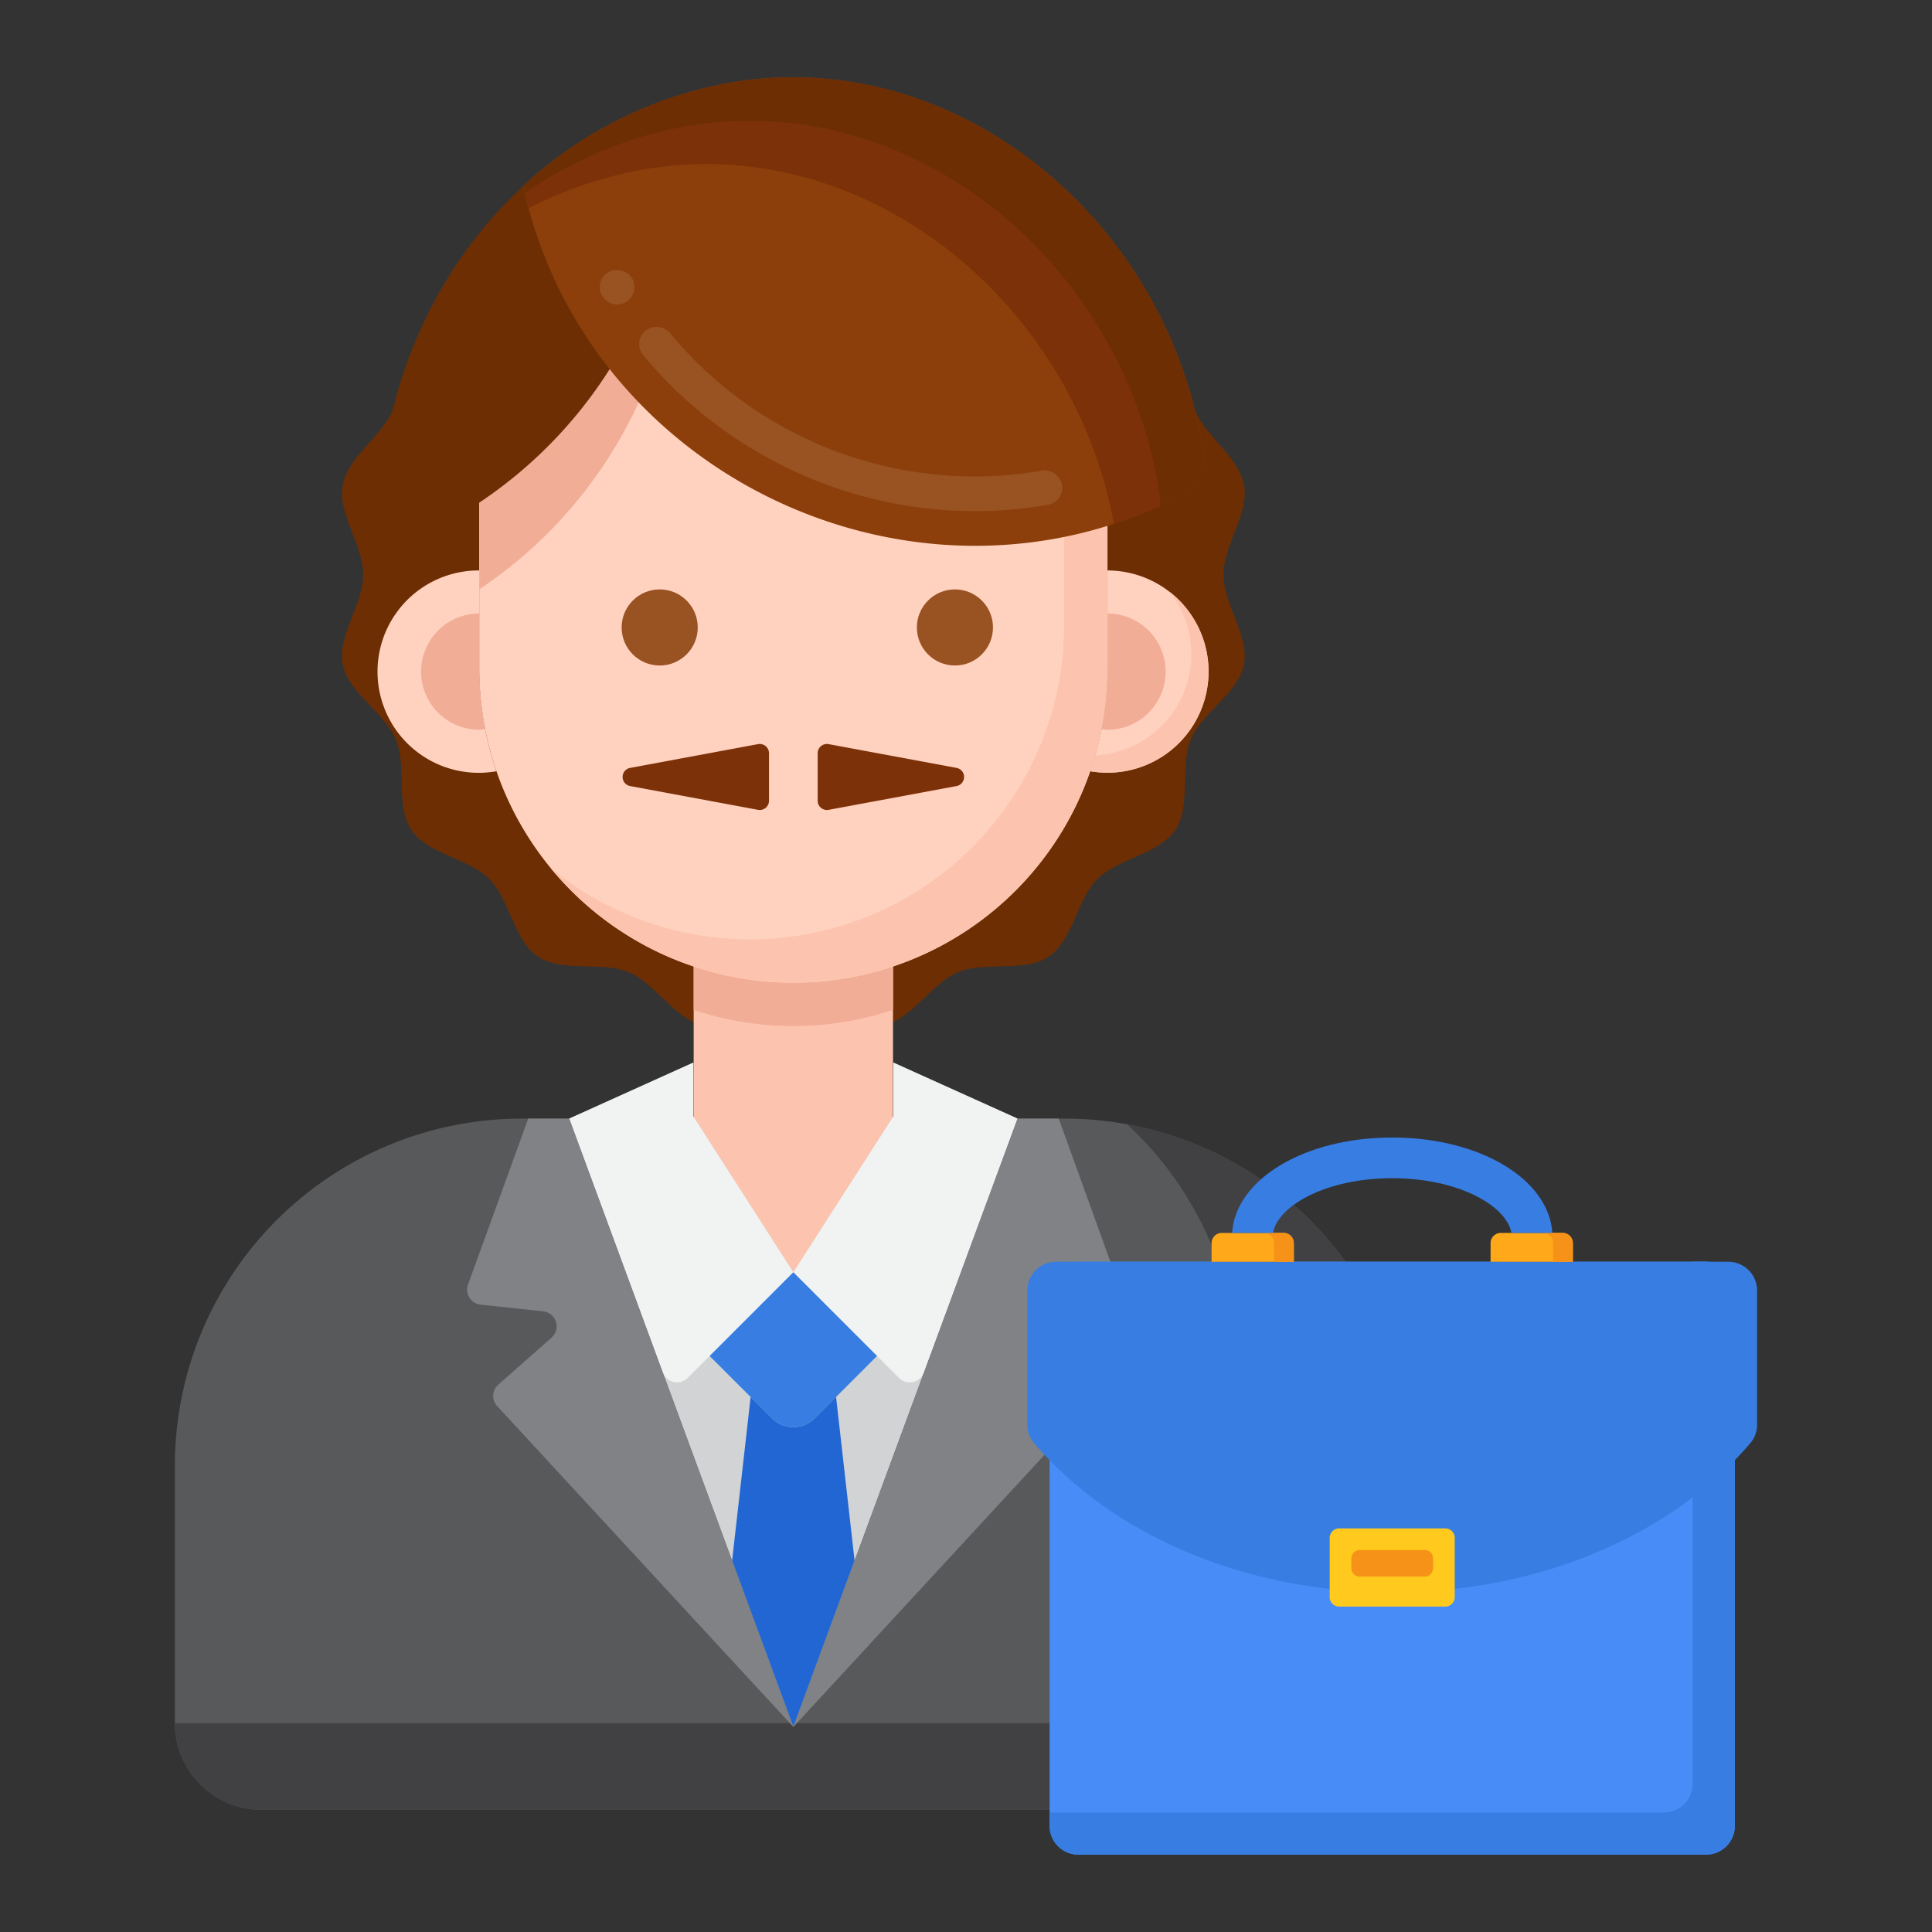 <svg xmlns="http://www.w3.org/2000/svg" width="512" height="512" viewBox="0 0 512 512">
  <rect x="0" y="0" width="512" height="512" fill="#333333" stroke="none"/>
  <g id="Group_1668" data-name="Group 1668" transform="translate(-414 2442)">
    <rect id="Rectangle_369" data-name="Rectangle 369" width="512" height="512" transform="translate(414 -2442)" fill="none"/>
    <path id="Path_6919" data-name="Path 6919" d="M89.408,66.479c-2.924,7.051-11.733,12.213-13.25,19.878-1.471,7.44,5.433,15.882,5.433,23.751s-6.9,16.314-5.433,23.751c1.517,7.665,11.156,12.827,14.08,19.878,2.976,7.175-.161,17.633,4.109,24.011,4.3,6.426,15.181,7.511,20.628,12.96s6.532,16.325,12.96,20.628c6.378,4.27,16.835,1.133,24.011,4.109,7.051,2.923,12.213,12.563,19.878,14.08,7.44,1.471,15.882-5.433,23.751-5.433s16.314,6.9,23.751,5.433c7.665-1.517,12.827-11.156,19.878-14.08,7.175-2.976,17.633.161,24.011-4.109,6.426-4.3,7.511-15.181,12.96-20.628s16.325-6.532,20.628-12.96c4.27-6.378,1.133-16.835,4.109-24.011,2.923-7.051,12.563-12.213,14.08-19.878,1.471-7.44-5.433-15.882-5.433-23.751s6.9-16.314,5.433-23.751c-1.517-7.665-10.1-12.827-13.025-19.878Z" transform="translate(428.668 -2399.808)" fill="#6d2e03"/>
    <path id="Path_6920" data-name="Path 6920" d="M384.479,240.114v68.261A22.977,22.977,0,0,1,361.5,331.358H79.673A22.977,22.977,0,0,1,56.69,308.374V240.114a91.938,91.938,0,0,1,91.934-91.934H292.545A91.938,91.938,0,0,1,384.479,240.114Z" transform="translate(403.659 -2293.733)" fill="#58595b"/>
    <path id="Path_6921" data-name="Path 6921" d="M309.008,148.823a91.685,91.685,0,0,1,29.5,67.477v68.261a22.983,22.983,0,0,1-22.983,22.983H56.692a22.983,22.983,0,0,0,22.983,22.983H361.488a22.983,22.983,0,0,0,22.983-22.983V239.283A91.962,91.962,0,0,0,309.008,148.823Z" transform="translate(403.662 -2292.898)" fill="#414042"/>
    <path id="Path_6922" data-name="Path 6922" d="M116.508,126.744v65.372a26.414,26.414,0,1,0,52.827,0V126.746H116.508Z" transform="translate(481.323 -2321.564)" fill="#fcc4ae"/>
    <path id="Path_6923" data-name="Path 6923" d="M116.508,147.185a83.209,83.209,0,0,0,52.827,0V126.744H116.508Z" transform="translate(481.323 -2321.564)" fill="#f2ad97"/>
    <path id="Path_6924" data-name="Path 6924" d="M175.025,250.97a83.243,83.243,0,0,1-83.244-83.243V124.514a83.244,83.244,0,1,1,166.487,0v43.211a83.245,83.245,0,0,1-83.244,83.246Z" transform="translate(449.219 -2432.538)" fill="#ffd2c0"/>
    <path id="Path_6925" data-name="Path 6925" d="M91.78,121.326v22.216a119.055,119.055,0,0,0,53.062-99.109l0-.708A83.277,83.277,0,0,0,91.78,121.326Z" transform="translate(449.218 -2429.351)" fill="#f2ad97"/>
    <path id="Path_6926" data-name="Path 6926" d="M217.172,49.5a82.906,82.906,0,0,1,18.918,52.834v43.211a83.242,83.242,0,0,1-136.078,64.326,83.242,83.242,0,0,0,147.569-52.834V113.827A83.074,83.074,0,0,0,217.172,49.5Z" transform="translate(459.906 -2421.852)" fill="#fcc4ae"/>
    <path id="Path_6927" data-name="Path 6927" d="M106.929,110.987V84.972a26.815,26.815,0,1,0,4.569,53.213,83.122,83.122,0,0,1-4.569-27.2ZM273.416,84.972v26.015a83.088,83.088,0,0,1-4.569,27.2,26.8,26.8,0,1,0,4.569-53.211Z" transform="translate(434.071 -2375.798)" fill="#ffd2c0"/>
    <path id="Path_6928" data-name="Path 6928" d="M183.323,87.45a26.815,26.815,0,0,1-19.759,43.3q-.611,2.124-1.333,4.213A26.8,26.8,0,0,0,183.323,87.45Z" transform="translate(540.687 -2372.581)" fill="#fcc4ae"/>
    <path id="Path_6929" data-name="Path 6929" d="M159.608,38.986A119.139,119.139,0,0,1,97.392,143.627c-7.961,4.332-17.736-1.9-16.939-10.933,2.705-30.671,16.337-58.743,37.764-78.516A108.742,108.742,0,0,1,159.265,30.22C159.486,33.116,159.608,36.03,159.608,38.986Z" transform="translate(434.452 -2446.885)" fill="#6d2e03"/>
    <path id="Path_6930" data-name="Path 6930" d="M271.011,139.066C201.229,175.09,113.5,133.973,96.857,56.909a108.705,108.705,0,0,1,40.786-23.873c64.875-21.06,129.527,28.311,139.378,94.3a11.372,11.372,0,0,1-6.01,11.731Z" transform="translate(455.809 -2449.616)" fill="#8c3f0a"/>
    <path id="Path_6931" data-name="Path 6931" d="M277.02,127.335c-9.851-65.985-74.5-115.358-139.378-94.3A108.7,108.7,0,0,0,96.856,56.909q.641,2.975,1.425,5.879a108.547,108.547,0,0,1,16.376-6.769c63.6-20.646,126.981,26.394,138.732,90.419a118.786,118.786,0,0,0,17.619-7.373,11.363,11.363,0,0,0,6.012-11.731Z" transform="translate(455.808 -2449.616)" fill="#7c3108"/>
    <path id="Path_6932" data-name="Path 6932" d="M277.02,127.335c-9.851-65.985-74.5-115.358-139.378-94.3A108.7,108.7,0,0,0,96.856,56.909c.138.634.278,1.266.425,1.9a108.362,108.362,0,0,1,28.869-14.277c64.875-21.06,129.527,28.311,139.378,94.3a11.242,11.242,0,0,1,.055,2.871q2.73-1.241,5.429-2.632a11.367,11.367,0,0,0,6.008-11.731Z" transform="translate(455.808 -2449.616)" fill="#6d2e03"/>
    <circle id="Ellipse_299" data-name="Ellipse 299" cx="10.085" cy="10.085" r="10.085" transform="translate(578.741 -2285.802)" fill="#995222"/>
    <circle id="Ellipse_300" data-name="Ellipse 300" cx="10.085" cy="10.085" r="10.085" transform="translate(656.981 -2285.802)" fill="#995222"/>
    <path id="Path_6933" data-name="Path 6933" d="M100.485,104.543V89.935a15.408,15.408,0,0,0,0,30.816,15.609,15.609,0,0,0,1.581-.159,83.561,83.561,0,0,1-1.581-16.049Zm166.5,0V89.935a15.409,15.409,0,1,1,0,30.818c-.542,0-1.053-.108-1.581-.161a83.562,83.562,0,0,0,1.581-16.049Z" transform="translate(440.515 -2369.354)" fill="#f2ad97"/>
    <path id="Path_6934" data-name="Path 6934" d="M205.2,114.236a113.317,113.317,0,0,1-49.207-11.147,114.675,114.675,0,0,1-38.8-30.179,4.629,4.629,0,0,1,.6-6.481,4.745,4.745,0,0,1,6.479.6,104.756,104.756,0,0,0,80.9,38.015,99.826,99.826,0,0,0,17.651-1.54h.048a4.656,4.656,0,0,1,5.286,3.723,4.591,4.591,0,0,1-3.723,5.33,109.033,109.033,0,0,1-19.239,1.682ZM110.277,59.466a4.624,4.624,0,0,1-3.974-2.275c0-.023,0-.023-.025-.023a4.622,4.622,0,0,1-.434-3.493A4.471,4.471,0,0,1,108,50.891a4.725,4.725,0,0,1,6.274,1.7,4.628,4.628,0,0,1,.434,3.5,4.534,4.534,0,0,1-2.158,2.781,4.608,4.608,0,0,1-2.275.6Z" transform="translate(467.264 -2420.787)" fill="#995222"/>
    <path id="Path_6935" data-name="Path 6935" d="M220.961,156.567,188.047,141.72v14.275l-26.5,41.292-26.5-41.292,0-14.275L102.16,156.567l59.389,161.2h0Z" transform="translate(462.694 -2302.12)" fill="#d1d3d4"/>
    <path id="Path_6936" data-name="Path 6936" d="M102.16,156.567l24.806,67.286a4,4,0,0,0,6.578,1.443l28.005-28.01-26.5-41.294V141.72Zm118.8,0-24.827,67.286a4,4,0,0,1-6.578,1.443l-28.008-28.01,26.5-41.294V141.72Z" transform="translate(462.694 -2302.12)" fill="#f1f2f2"/>
    <path id="Path_6937" data-name="Path 6937" d="M162.71,188.078l-16.527,16.527a8,8,0,0,1-11.306,0L118.35,188.078,140.531,165.9Z" transform="translate(483.715 -2270.73)" fill="#377de2"/>
    <path id="Path_6938" data-name="Path 6938" d="M142.821,185.939a7.991,7.991,0,0,1-11.306,0l-5.665-5.665-4.912,43.4,16.229,44.052L153.4,223.671l-4.912-43.4Z" transform="translate(487.076 -2252.064)" fill="#2266d3"/>
    <path id="Path_6939" data-name="Path 6939" d="M176.834,309.385,98.346,224.37a3.974,3.974,0,0,1,.3-5.7l14.089-12.434a4,4,0,0,0-2.206-6.987l-16.571-1.77a4,4,0,0,1-3.333-5.332l15.95-43.967h10.871Zm82.878-111.906-16.571,1.77a4,4,0,0,0-2.206,6.987l14.089,12.434a3.974,3.974,0,0,1,.3,5.7l-78.488,85.016L236.246,148.18h10.917l15.882,43.967a4,4,0,0,1-3.333,5.332Z" transform="translate(447.409 -2293.733)" fill="#808285"/>
    <path id="Path_6940" data-name="Path 6940" d="M147.111,120.036V107.43a2.45,2.45,0,0,0-2.9-2.409l-33.9,6.3a2.449,2.449,0,0,0,0,4.815l33.9,6.3a2.45,2.45,0,0,0,2.9-2.409Zm12.9,0V107.43a2.45,2.45,0,0,1,2.9-2.409l33.9,6.3a2.449,2.449,0,0,1,0,4.815l-33.9,6.3a2.45,2.45,0,0,1-2.9-2.409Z" transform="translate(470.681 -2349.821)" fill="#7c3108"/>
    <path id="Path_6941" data-name="Path 6941" d="M331.515,321.807H165.175a7.626,7.626,0,0,1-7.626-7.626V172.309a7.628,7.628,0,0,1,7.626-7.626h166.34a7.626,7.626,0,0,1,7.626,7.626V314.181a7.624,7.624,0,0,1-7.626,7.626Z" transform="translate(534.608 -2272.306)" fill="#478cf7"/>
    <path id="Path_6942" data-name="Path 6942" d="M331.515,164.683h-3.542V303.011a7.628,7.628,0,0,1-7.626,7.626h-162.8v3.544a7.628,7.628,0,0,0,7.626,7.626h166.34a7.628,7.628,0,0,0,7.626-7.626V172.309a7.626,7.626,0,0,0-7.626-7.626Z" transform="translate(534.608 -2272.306)" fill="#377de2"/>
    <path id="Path_6943" data-name="Path 6943" d="M251.68,252.3c39.752,0,74.717-15.762,94.954-39.607a7.521,7.521,0,0,0,1.744-4.872V172.309a7.628,7.628,0,0,0-7.626-7.626H162.606a7.626,7.626,0,0,0-7.626,7.626v35.514a7.525,7.525,0,0,0,1.744,4.872c20.239,23.845,55.2,39.607,94.956,39.607Z" transform="translate(531.273 -2272.306)" fill="#377de2"/>
    <path id="Path_6944" data-name="Path 6944" d="M195.328,161.359H178.923a2.7,2.7,0,0,0-2.7,2.7V169h21.8v-4.944a2.7,2.7,0,0,0-2.7-2.7Z" transform="translate(558.858 -2276.622)" fill="#ffa91a"/>
    <path id="Path_6945" data-name="Path 6945" d="M187.509,161.359H182.25a2.7,2.7,0,0,1,2.7,2.7V169H190.2v-4.944A2.7,2.7,0,0,0,187.509,161.359Z" transform="translate(566.678 -2276.622)" fill="#f79219"/>
    <path id="Path_6946" data-name="Path 6946" d="M227.5,161.359H211.093a2.7,2.7,0,0,0-2.7,2.7V169h21.8v-4.944a2.7,2.7,0,0,0-2.7-2.7Z" transform="translate(600.626 -2276.622)" fill="#ffa91a"/>
    <path id="Path_6947" data-name="Path 6947" d="M219.679,161.359H214.42a2.7,2.7,0,0,1,2.7,2.7V169h5.259v-4.944A2.7,2.7,0,0,0,219.679,161.359Z" transform="translate(608.446 -2276.622)" fill="#f79219"/>
    <path id="Path_6948" data-name="Path 6948" d="M252.613,175.642h10.848c-.917-14.266-19.223-25.284-42.434-25.284s-41.519,11.016-42.437,25.284h10.848c1.23-7.074,13.854-14.5,31.588-14.5S251.385,168.568,252.613,175.642Z" transform="translate(561.926 -2290.905)" fill="#377de2"/>
    <path id="Path_6949" data-name="Path 6949" d="M220.461,216.162H192.366a2.521,2.521,0,0,1-2.521-2.521V197.947a2.521,2.521,0,0,1,2.521-2.521h28.095a2.521,2.521,0,0,1,2.521,2.521V213.64A2.521,2.521,0,0,1,220.461,216.162Z" transform="translate(576.539 -2232.392)" fill="#ffc91d"/>
    <path id="Path_6950" data-name="Path 6950" d="M211.783,204.961H194.563a2.223,2.223,0,0,1-2.222-2.222v-2.593a2.223,2.223,0,0,1,2.222-2.223h17.219a2.223,2.223,0,0,1,2.222,2.223v2.593a2.225,2.225,0,0,1-2.222,2.222Z" transform="translate(579.78 -2229.15)" fill="#f79219"/>
  </g>
</svg>
